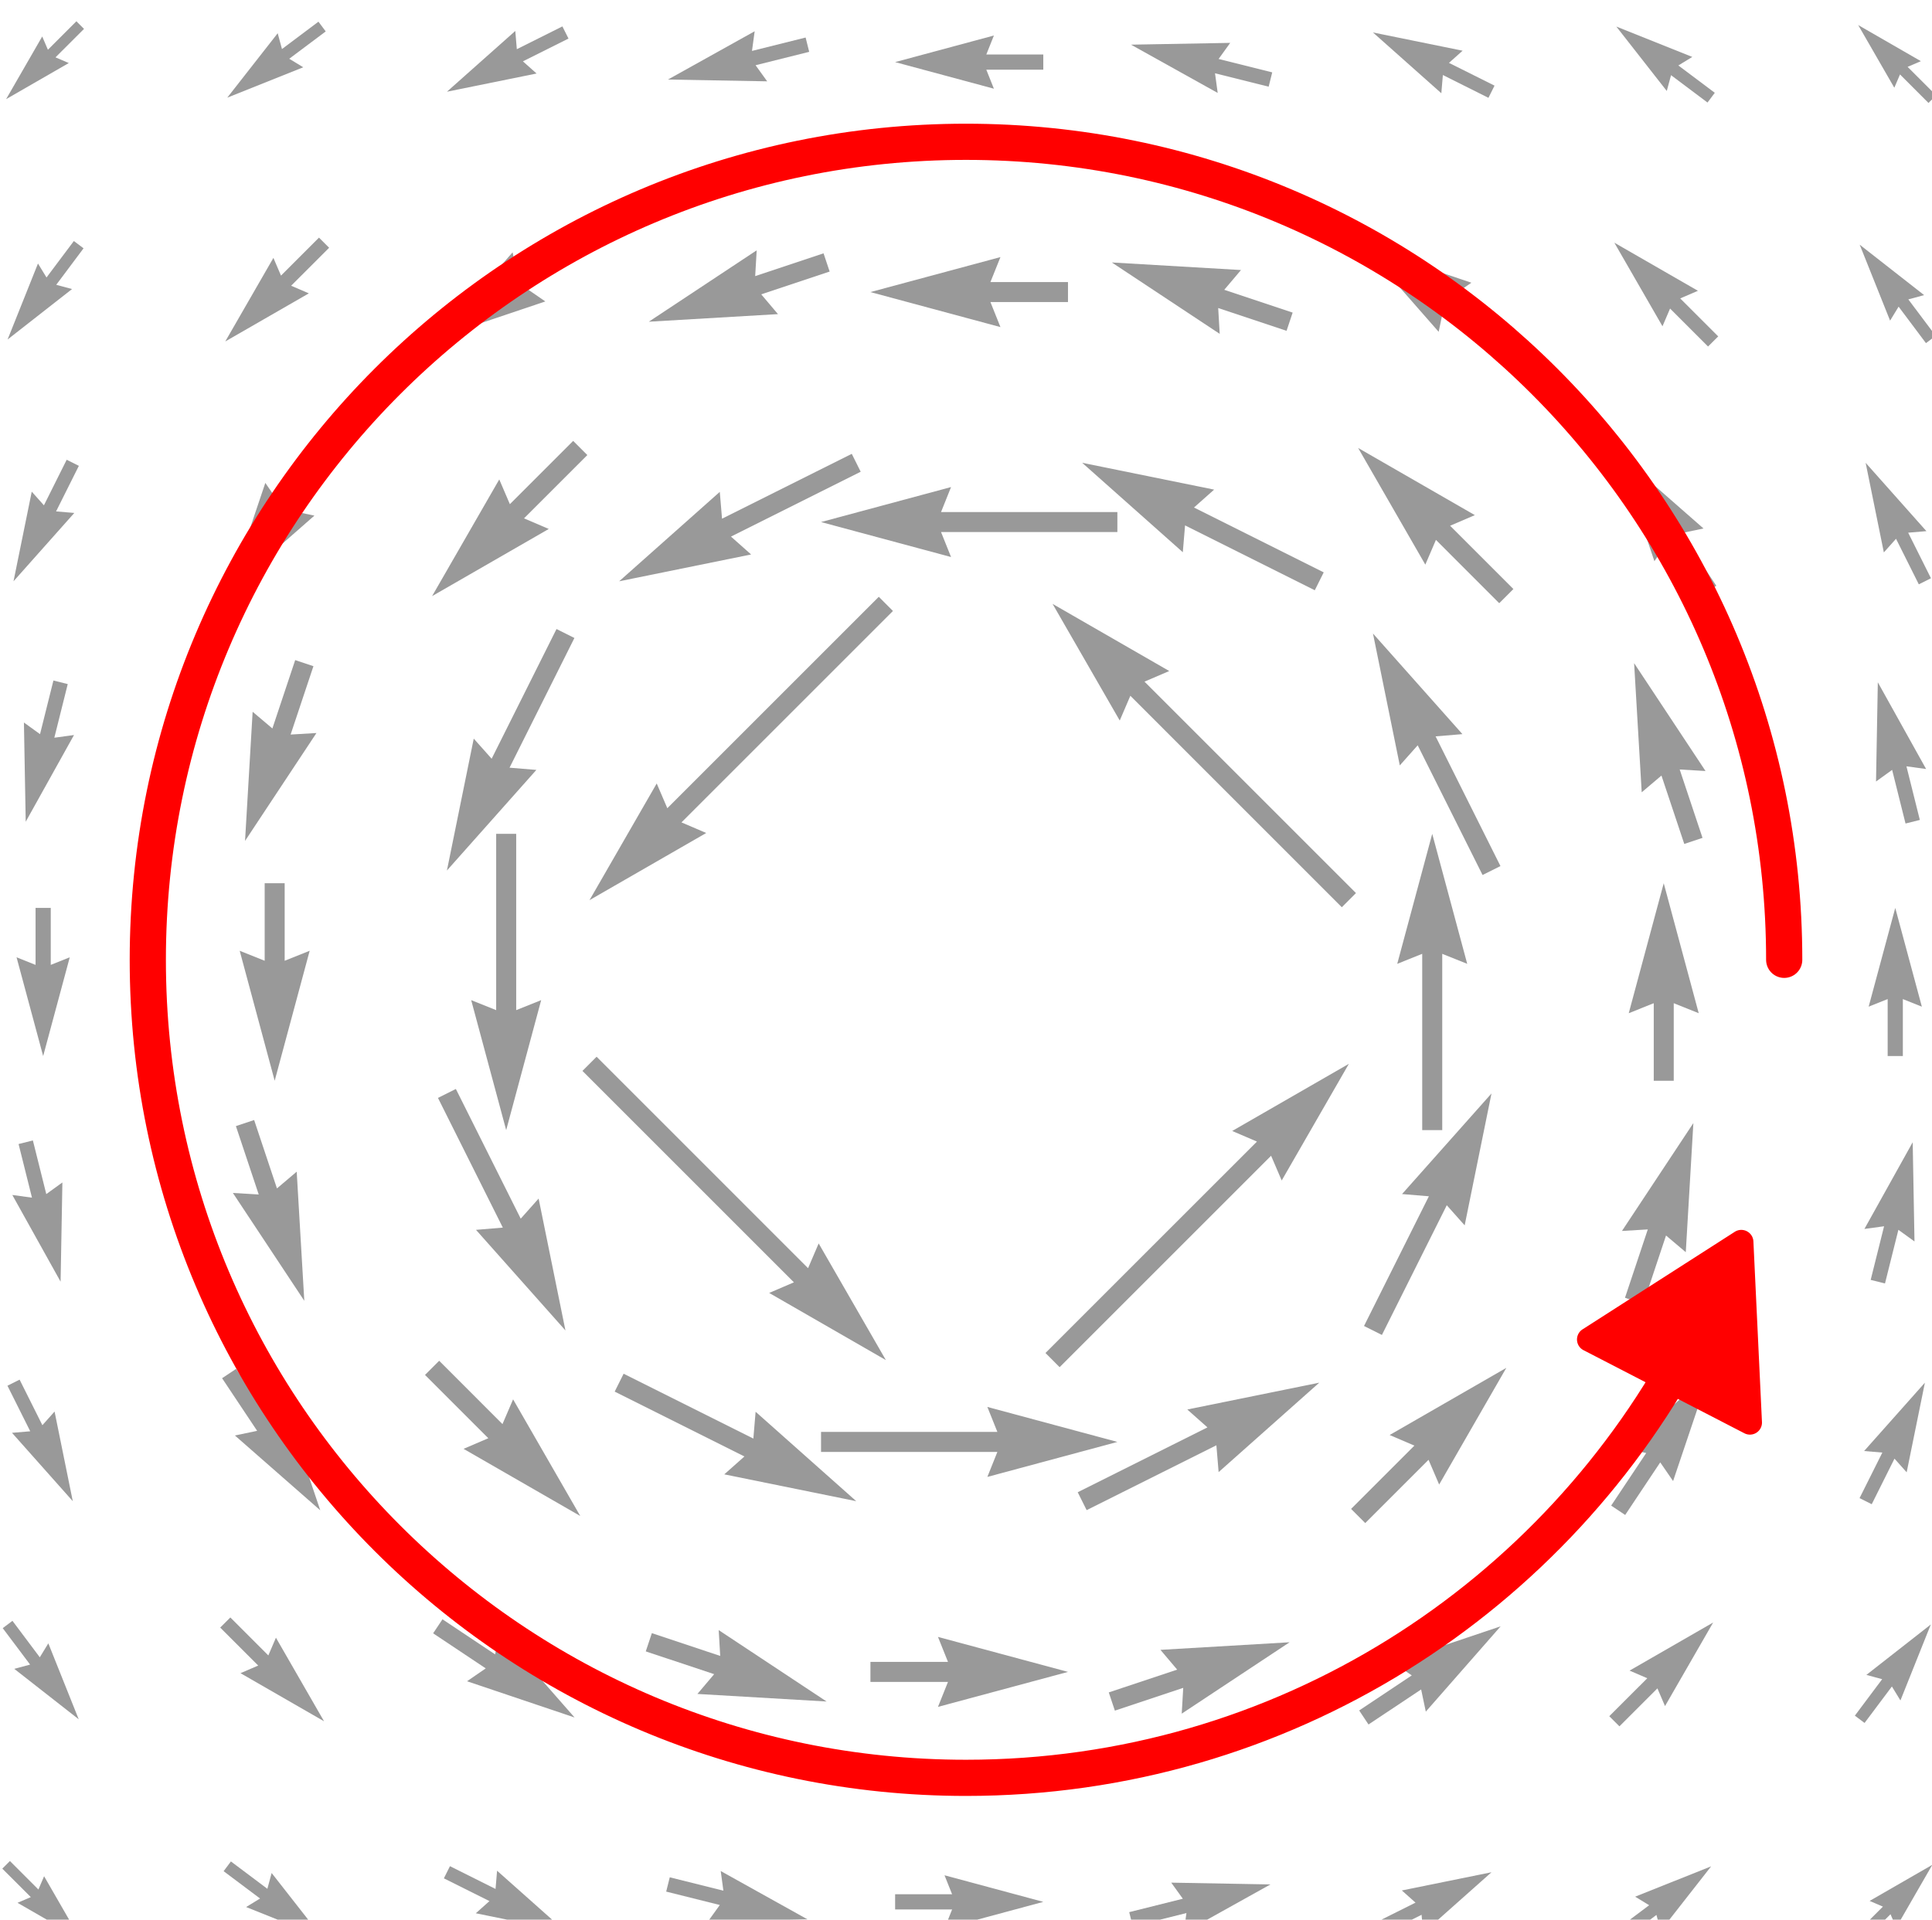 <svg xml:space="preserve" id="svg5" version="1.1" viewBox="0 0 28.238 28.064" height="106.068" width="106.728" xmlns="http://www.w3.org/2000/svg">
<defs id="defs2">
<clipPath id="p599940f5c4">
<path id="rect147590" d="M12.6 12.096h78.12v77.616H12.6z"/>
</clipPath>
<style type="text/css" id="style147418">
*{stroke-linejoin:round;stroke-linecap:butt}
</style>
</defs>
<g id="layer1" transform="translate(-79.64 -850.771)">
<g id="g153873" transform="matrix(1.178 0 0 1.178 -17.263 -156.43)" style="fill:#999;fill-opacity:1;stroke-width:.849">
<path d="m17.942 81.808 1.001 1.002.2-.467 1.269 2.203-2.203-1.269.467-.2-1.002-1.001.268-.268" clip-path="url(#p599940f5c4)" style="fill:#999;fill-opacity:1;stroke-width:.849" id="path147425" transform="matrix(.353 0 0 .353 76.05 849.227)"/>
<path d="m25.71 81.823 1.281.962.15-.556 1.773 2.265-2.67-1.068.49-.3-1.281-.961.256-.342" clip-path="url(#p599940f5c4)" style="fill:#999;fill-opacity:1;stroke-width:.849" id="path147427" transform="matrix(.353 0 0 .353 76.05 849.227)"/>
<path d="m33.409 81.989 1.602.801.054-.641 2.403 2.137-3.151-.641.48-.428-1.602-.8.214-.428" clip-path="url(#p599940f5c4)" style="fill:#999;fill-opacity:1;stroke-width:.849" id="path147429" transform="matrix(.353 0 0 .353 76.05 849.227)"/>
<path d="m41.135 82.38 1.885.471-.094-.691 3.047 1.697-3.487.063.408-.566-1.885-.471.126-.503" clip-path="url(#p599940f5c4)" style="fill:#999;fill-opacity:1;stroke-width:.849" id="path147431" transform="matrix(.353 0 0 .353 76.05 849.227)"/>
<path d="M49.056 82.977h2.003l-.267-.668 3.472.935-3.472.935.267-.668h-2.003v-.534" clip-path="url(#p599940f5c4)" style="fill:#999;fill-opacity:1;stroke-width:.849" id="path147433" transform="matrix(.353 0 0 .353 76.05 849.227)"/>
<path d="m57.284 83.605 1.885-.471-.408-.566 3.487.063-3.047 1.697.094-.691-1.885.471-.126-.503" clip-path="url(#p599940f5c4)" style="fill:#999;fill-opacity:1;stroke-width:.849" id="path147435" transform="matrix(.353 0 0 .353 76.05 849.227)"/>
<path d="m65.745 84.072 1.602-.801-.48-.428 3.151-.64-2.403 2.136-.054-.641-1.602.801-.214-.427" clip-path="url(#p599940f5c4)" style="fill:#999;fill-opacity:1;stroke-width:.849" id="path147437" transform="matrix(.353 0 0 .353 76.05 849.227)"/>
<path d="m74.278 84.323 1.282-.961-.492-.3 2.671-1.068-1.773 2.265-.15-.556-1.282.962-.256-.342" clip-path="url(#p599940f5c4)" style="fill:#999;fill-opacity:1;stroke-width:.849" id="path147439" transform="matrix(.353 0 0 .353 76.05 849.227)"/>
<path d="m82.774 84.412 1.002-1.001-.467-.2 2.203-1.269-1.269 2.203-.2-.467-1.001 1.002-.268-.268" clip-path="url(#p599940f5c4)" style="fill:#999;fill-opacity:1;stroke-width:.849" id="path147441" transform="matrix(.353 0 0 .353 76.05 849.227)"/>
<path d="m18.031 73.364.961 1.282.3-.491 1.068 2.67-2.265-1.773.556-.15-.962-1.281.342-.257" clip-path="url(#p599940f5c4)" style="fill:#999;fill-opacity:1;stroke-width:.849" id="path147443" transform="matrix(.353 0 0 .353 76.05 849.227)"/>
<path d="m25.69 73.245 1.335 1.335.267-.623 1.691 2.938-2.937-1.691.623-.268-1.336-1.335.357-.356" clip-path="url(#p599940f5c4)" style="fill:#999;fill-opacity:1;stroke-width:.849" id="path147445" transform="matrix(.353 0 0 .353 76.05 849.227)"/>
<path d="m33.146 73.31 1.849 1.233.164-.781 2.63 3-3.78-1.274.657-.452-1.849-1.233.329-.493" clip-path="url(#p599940f5c4)" style="fill:#999;fill-opacity:1;stroke-width:.849" id="path147447" transform="matrix(.353 0 0 .353 76.05 849.227)"/>
<path d="m40.505 73.797 2.403.801-.053-.908 3.792 2.51-4.54-.266.588-.695-2.404-.801.214-.641" clip-path="url(#p599940f5c4)" style="fill:#999;fill-opacity:1;stroke-width:.849" id="path147449" transform="matrix(.353 0 0 .353 76.05 849.227)"/>
<path d="M48.188 74.807h2.726l-.352-.878 4.57 1.23-4.57 1.23.352-.878h-2.726v-.704" clip-path="url(#p599940f5c4)" style="fill:#999;fill-opacity:1;stroke-width:.849" id="path147451" transform="matrix(.353 0 0 .353 76.05 849.227)"/>
<path d="m56.566 75.88 2.404-.801-.588-.695 4.54-.267-3.792 2.51.053-.907-2.403.801-.214-.64" clip-path="url(#p599940f5c4)" style="fill:#999;fill-opacity:1;stroke-width:.849" id="path147453" transform="matrix(.353 0 0 .353 76.05 849.227)"/>
<path d="m65.367 76.515 1.849-1.233-.657-.452 3.78-1.273-2.63 2.999-.164-.78-1.85 1.232-.328-.493" clip-path="url(#p599940f5c4)" style="fill:#999;fill-opacity:1;stroke-width:.849" id="path147455" transform="matrix(.353 0 0 .353 76.05 849.227)"/>
<path d="m74.158 76.717 1.336-1.335-.623-.268 2.938-1.691-1.692 2.938-.267-.623-1.335 1.335-.357-.356" clip-path="url(#p599940f5c4)" style="fill:#999;fill-opacity:1;stroke-width:.849" id="path147457" transform="matrix(.353 0 0 .353 76.05 849.227)"/>
<path d="m82.79 76.697.96-1.282-.555-.15 2.265-1.773-1.068 2.671-.3-.491-.961 1.282-.342-.257" clip-path="url(#p599940f5c4)" style="fill:#999;fill-opacity:1;stroke-width:.849" id="path147459" transform="matrix(.353 0 0 .353 76.05 849.227)"/>
<path d="m18.282 64.884.801 1.602.428-.48.64 3.151-2.136-2.403.641-.054-.801-1.602.427-.214" clip-path="url(#p599940f5c4)" style="fill:#999;fill-opacity:1;stroke-width:.849" id="path147461" transform="matrix(.353 0 0 .353 76.05 849.227)"/>
<path d="m25.892 64.506 1.232 1.849.452-.657 1.274 3.78-3-2.63.781-.164-1.232-1.85.493-.328" clip-path="url(#p599940f5c4)" style="fill:#999;fill-opacity:1;stroke-width:.849" id="path147463" transform="matrix(.353 0 0 .353 76.05 849.227)"/>
<path d="m33.03 64.221 2.225 2.226.373-.87 2.361 4.101-4.102-2.361.87-.373-2.225-2.225.498-.498" clip-path="url(#p599940f5c4)" style="fill:#999;fill-opacity:1;stroke-width:.849" id="path147465" transform="matrix(.353 0 0 .353 76.05 849.227)"/>
<path d="m39.513 64.676 4.56 2.28.079-.943 3.537 3.144-4.638-.943.708-.629-4.56-2.28.314-.629" clip-path="url(#p599940f5c4)" style="fill:#999;fill-opacity:1;stroke-width:.849" id="path147467" transform="matrix(.353 0 0 .353 76.05 849.227)"/>
<path d="M46.452 66.722h6.198l-.352-.878 4.57 1.23-4.57 1.23.352-.878h-6.198v-.704" clip-path="url(#p599940f5c4)" style="fill:#999;fill-opacity:1;stroke-width:.849" id="path147469" transform="matrix(.353 0 0 .353 76.05 849.227)"/>
<path d="m55.474 68.843 4.56-2.28-.708-.629 4.638-.943-3.537 3.144-.079-.943-4.56 2.28-.314-.63" clip-path="url(#p599940f5c4)" style="fill:#999;fill-opacity:1;stroke-width:.849" id="path147471" transform="matrix(.353 0 0 .353 76.05 849.227)"/>
<path d="m65.082 69.43 2.226-2.226-.87-.373 4.101-2.361-2.361 4.102-.373-.87-2.225 2.225-.498-.498" clip-path="url(#p599940f5c4)" style="fill:#999;fill-opacity:1;stroke-width:.849" id="path147473" transform="matrix(.353 0 0 .353 76.05 849.227)"/>
<path d="m74.224 69.313 1.232-1.849-.78-.164 2.999-2.63-1.274 3.78-.452-.657-1.232 1.849-.493-.329" clip-path="url(#p599940f5c4)" style="fill:#999;fill-opacity:1;stroke-width:.849" id="path147475" transform="matrix(.353 0 0 .353 76.05 849.227)"/>
<path d="m82.955 69.05.801-1.602-.641-.054 2.137-2.403-.641 3.151-.428-.48-.8 1.602-.428-.214" clip-path="url(#p599940f5c4)" style="fill:#999;fill-opacity:1;stroke-width:.849" id="path147477" transform="matrix(.353 0 0 .353 76.05 849.227)"/>
<path d="m18.749 56.475.471 1.886.566-.409-.063 3.488-1.697-3.048.691.094-.471-1.885.503-.126" clip-path="url(#p599940f5c4)" style="fill:#999;fill-opacity:1;stroke-width:.849" id="path147479" transform="matrix(.353 0 0 .353 76.05 849.227)"/>
<path d="m26.526 55.757.802 2.404.694-.588.267 4.54-2.51-3.792.908.054-.802-2.404.641-.214" clip-path="url(#p599940f5c4)" style="fill:#999;fill-opacity:1;stroke-width:.849" id="path147481" transform="matrix(.353 0 0 .353 76.05 849.227)"/>
<path d="m33.616 54.665 2.28 4.56.629-.707.943 4.637-3.144-3.537.943-.079-2.28-4.56.63-.314" clip-path="url(#p599940f5c4)" style="fill:#999;fill-opacity:1;stroke-width:.849" id="path147483" transform="matrix(.353 0 0 .353 76.05 849.227)"/>
<path d="m38.563 53.532 7.433 7.434.373-.87 2.362 4.101-4.102-2.361.87-.373-7.433-7.433.497-.498" clip-path="url(#p599940f5c4)" style="fill:#999;fill-opacity:1;stroke-width:.849" id="path147485" transform="matrix(.353 0 0 .353 76.05 849.227)"/>
<path d="m54.34 63.948 7.434-7.433-.87-.373 4.101-2.361-2.361 4.102-.373-.87-7.433 7.433-.497-.498" clip-path="url(#p599940f5c4)" style="fill:#999;fill-opacity:1;stroke-width:.849" id="path147489" transform="matrix(.353 0 0 .353 76.05 849.227)"/>
<path d="m65.537 62.998 2.28-4.56-.943-.078 3.144-3.537-.943 4.637-.629-.707-2.28 4.56-.629-.315" clip-path="url(#p599940f5c4)" style="fill:#999;fill-opacity:1;stroke-width:.849" id="path147491" transform="matrix(.353 0 0 .353 76.05 849.227)"/>
<path d="m74.71 62.007.802-2.404-.908.054 2.51-3.793-.267 4.54-.694-.587-.802 2.404-.64-.214" clip-path="url(#p599940f5c4)" style="fill:#999;fill-opacity:1;stroke-width:.849" id="path147493" transform="matrix(.353 0 0 .353 76.05 849.227)"/>
<path d="m83.346 61.377.471-1.885-.691.094 1.697-3.048.063 3.488-.566-.409-.471 1.886-.503-.126" clip-path="url(#p599940f5c4)" style="fill:#999;fill-opacity:1;stroke-width:.849" id="path147495" transform="matrix(.353 0 0 .353 76.05 849.227)"/>
<path d="M19.377 48.3v2.003l.668-.267-.935 3.472-.935-3.472.668.267V48.3h.534" clip-path="url(#p599940f5c4)" style="fill:#999;fill-opacity:1;stroke-width:.849" id="path147497" transform="matrix(.353 0 0 .353 76.05 849.227)"/>
<path d="M27.599 47.432v2.726l.879-.352-1.23 4.57-1.23-4.57.878.352v-2.726h.703" clip-path="url(#p599940f5c4)" style="fill:#999;fill-opacity:1;stroke-width:.849" id="path147499" transform="matrix(.353 0 0 .353 76.05 849.227)"/>
<path d="M35.737 45.696v6.198l.878-.352-1.23 4.57-1.23-4.57.878.352v-6.198h.704" clip-path="url(#p599940f5c4)" style="fill:#999;fill-opacity:1;stroke-width:.849" id="path147501" transform="matrix(.353 0 0 .353 76.05 849.227)"/>
<path d="M67.583 56.112v-6.198l-.878.352 1.23-4.57 1.23 4.57-.878-.352v6.198h-.704" clip-path="url(#p599940f5c4)" style="fill:#999;fill-opacity:1;stroke-width:.849" id="path147509" transform="matrix(.353 0 0 .353 76.05 849.227)"/>
<path d="M75.721 54.376V51.65l-.879.352 1.23-4.57 1.23 4.57-.878-.352v2.726h-.703" clip-path="url(#p599940f5c4)" style="fill:#999;fill-opacity:1;stroke-width:.849" id="path147511" transform="matrix(.353 0 0 .353 76.05 849.227)"/>
<path d="M83.943 53.508v-2.003l-.668.267.935-3.472.935 3.472-.668-.267v2.003h-.534" clip-path="url(#p599940f5c4)" style="fill:#999;fill-opacity:1;stroke-width:.849" id="path147513" transform="matrix(.353 0 0 .353 76.05 849.227)"/>
<path d="m19.974 40.431-.471 1.885.691-.094-1.697 3.048-.063-3.488.566.409.471-1.886.503.126" clip-path="url(#p599940f5c4)" style="fill:#999;fill-opacity:1;stroke-width:.849" id="path147515" transform="matrix(.353 0 0 .353 76.05 849.227)"/>
<path d="m28.61 39.801-.802 2.404.908-.054-2.51 3.793.267-4.54.694.587.802-2.404.64.214" clip-path="url(#p599940f5c4)" style="fill:#999;fill-opacity:1;stroke-width:.849" id="path147517" transform="matrix(.353 0 0 .353 76.05 849.227)"/>
<path d="m37.783 38.81-2.28 4.56.943.078-3.144 3.537.943-4.637.629.707 2.28-4.56.629.315" clip-path="url(#p599940f5c4)" style="fill:#999;fill-opacity:1;stroke-width:.849" id="path147519" transform="matrix(.353 0 0 .353 76.05 849.227)"/>
<path d="m48.98 37.86-7.434 7.433.87.373-4.102 2.361 2.362-4.102.373.87 7.433-7.433.497.498" clip-path="url(#p599940f5c4)" style="fill:#999;fill-opacity:1;stroke-width:.849" id="path147521" transform="matrix(.353 0 0 .353 76.05 849.227)"/>
<path d="m64.757 48.276-7.433-7.434-.373.87-2.361-4.101 4.101 2.361-.87.373 7.433 7.433-.497.498" clip-path="url(#p599940f5c4)" style="fill:#999;fill-opacity:1;stroke-width:.849" id="path147525" transform="matrix(.353 0 0 .353 76.05 849.227)"/>
<path d="m69.704 47.143-2.28-4.56-.629.707-.943-4.637 3.144 3.537-.943.079 2.28 4.56-.63.314" clip-path="url(#p599940f5c4)" style="fill:#999;fill-opacity:1;stroke-width:.849" id="path147527" transform="matrix(.353 0 0 .353 76.05 849.227)"/>
<path d="m76.794 46.05-.802-2.403-.694.588-.267-4.54 2.51 3.792-.908-.054.802 2.404-.641.214" clip-path="url(#p599940f5c4)" style="fill:#999;fill-opacity:1;stroke-width:.849" id="path147529" transform="matrix(.353 0 0 .353 76.05 849.227)"/>
<path d="m84.571 45.333-.471-1.886-.566.409.063-3.488 1.697 3.048-.691-.094.471 1.885-.503.126" clip-path="url(#p599940f5c4)" style="fill:#999;fill-opacity:1;stroke-width:.849" id="path147531" transform="matrix(.353 0 0 .353 76.05 849.227)"/>
<path d="m20.365 32.758-.801 1.602.641.054-2.137 2.403.641-3.151.428.48.8-1.602.428.214" clip-path="url(#p599940f5c4)" style="fill:#999;fill-opacity:1;stroke-width:.849" id="path147533" transform="matrix(.353 0 0 .353 76.05 849.227)"/>
<path d="m29.096 32.495-1.232 1.849.78.164-2.999 2.63 1.274-3.78.452.657 1.232-1.849.493.329" clip-path="url(#p599940f5c4)" style="fill:#999;fill-opacity:1;stroke-width:.849" id="path147535" transform="matrix(.353 0 0 .353 76.05 849.227)"/>
<path d="m38.238 32.379-2.226 2.225.87.373-4.101 2.361 2.361-4.102.373.87 2.225-2.225.498.498" clip-path="url(#p599940f5c4)" style="fill:#999;fill-opacity:1;stroke-width:.849" id="path147537" transform="matrix(.353 0 0 .353 76.05 849.227)"/>
<path d="m47.846 32.965-4.56 2.28.708.629-4.638.943 3.537-3.144.079.943 4.56-2.28.314.63" clip-path="url(#p599940f5c4)" style="fill:#999;fill-opacity:1;stroke-width:.849" id="path147539" transform="matrix(.353 0 0 .353 76.05 849.227)"/>
<path d="M56.868 35.086H50.67l.352.878-4.57-1.23 4.57-1.23-.352.878h6.198v.704" clip-path="url(#p599940f5c4)" style="fill:#999;fill-opacity:1;stroke-width:.849" id="path147541" transform="matrix(.353 0 0 .353 76.05 849.227)"/>
<path d="m63.807 37.132-4.56-2.28-.079.943-3.537-3.144 4.638.943-.708.629 4.56 2.28-.314.629" clip-path="url(#p599940f5c4)" style="fill:#999;fill-opacity:1;stroke-width:.849" id="path147543" transform="matrix(.353 0 0 .353 76.05 849.227)"/>
<path d="m70.29 37.587-2.225-2.226-.373.87-2.361-4.101 4.102 2.361-.87.373 2.225 2.225-.498.498" clip-path="url(#p599940f5c4)" style="fill:#999;fill-opacity:1;stroke-width:.849" id="path147545" transform="matrix(.353 0 0 .353 76.05 849.227)"/>
<path d="m77.428 37.302-1.232-1.849-.452.657-1.274-3.78 3 2.63-.781.164 1.232 1.85-.493.328" clip-path="url(#p599940f5c4)" style="fill:#999;fill-opacity:1;stroke-width:.849" id="path147547" transform="matrix(.353 0 0 .353 76.05 849.227)"/>
<path d="m85.038 36.924-.801-1.602-.428.48-.64-3.151 2.136 2.403-.641.054.801 1.602-.427.214" clip-path="url(#p599940f5c4)" style="fill:#999;fill-opacity:1;stroke-width:.849" id="path147549" transform="matrix(.353 0 0 .353 76.05 849.227)"/>
<path d="m20.53 25.11-.96 1.283.555.15-2.265 1.773 1.068-2.671.3.491.961-1.282.342.257" clip-path="url(#p599940f5c4)" style="fill:#999;fill-opacity:1;stroke-width:.849" id="path147551" transform="matrix(.353 0 0 .353 76.05 849.227)"/>
<path d="m29.162 25.091-1.336 1.335.623.268-2.938 1.691 1.692-2.938.267.623 1.335-1.335.357.356" clip-path="url(#p599940f5c4)" style="fill:#999;fill-opacity:1;stroke-width:.849" id="path147553" transform="matrix(.353 0 0 .353 76.05 849.227)"/>
<path d="m37.953 25.293-1.849 1.233.657.452-3.78 1.273 2.63-2.999.164.78 1.85-1.232.328.493" clip-path="url(#p599940f5c4)" style="fill:#999;fill-opacity:1;stroke-width:.849" id="path147555" transform="matrix(.353 0 0 .353 76.05 849.227)"/>
<path d="m46.754 25.928-2.404.801.588.695-4.54.267 3.792-2.51-.053.907 2.403-.801.214.64" clip-path="url(#p599940f5c4)" style="fill:#999;fill-opacity:1;stroke-width:.849" id="path147557" transform="matrix(.353 0 0 .353 76.05 849.227)"/>
<path d="M55.132 27h-2.726l.352.88-4.57-1.231 4.57-1.23-.352.878h2.726v.704" clip-path="url(#p599940f5c4)" style="fill:#999;fill-opacity:1;stroke-width:.849" id="path147559" transform="matrix(.353 0 0 .353 76.05 849.227)"/>
<path d="m62.815 28.011-2.403-.801.053.908-3.792-2.51 4.54.266-.588.695 2.404.801-.214.641" clip-path="url(#p599940f5c4)" style="fill:#999;fill-opacity:1;stroke-width:.849" id="path147561" transform="matrix(.353 0 0 .353 76.05 849.227)"/>
<path d="m70.174 28.498-1.849-1.233-.164.781-2.63-3 3.78 1.274-.657.452 1.849 1.233-.329.493" clip-path="url(#p599940f5c4)" style="fill:#999;fill-opacity:1;stroke-width:.849" id="path147563" transform="matrix(.353 0 0 .353 76.05 849.227)"/>
<path d="m77.63 28.563-1.335-1.335-.267.623-1.692-2.938 2.938 1.691-.623.268 1.336 1.335-.357.356" clip-path="url(#p599940f5c4)" style="fill:#999;fill-opacity:1;stroke-width:.849" id="path147565" transform="matrix(.353 0 0 .353 76.05 849.227)"/>
<path d="m85.289 28.444-.961-1.282-.3.491-1.068-2.67 2.265 1.773-.556.15.962 1.281-.342.257" clip-path="url(#p599940f5c4)" style="fill:#999;fill-opacity:1;stroke-width:.849" id="path147567" transform="matrix(.353 0 0 .353 76.05 849.227)"/>
<path d="m20.546 17.396-1.002 1.001.467.2-2.203 1.269 1.269-2.203.2.467 1.001-1.002.268.268" clip-path="url(#p599940f5c4)" style="fill:#999;fill-opacity:1;stroke-width:.849" id="path147569" transform="matrix(.353 0 0 .353 76.05 849.227)"/>
<path d="m29.042 17.485-1.282.961.492.3-2.671 1.068 1.773-2.265.15.556 1.282-.962.256.342" clip-path="url(#p599940f5c4)" style="fill:#999;fill-opacity:1;stroke-width:.849" id="path147571" transform="matrix(.353 0 0 .353 76.05 849.227)"/>
<path d="m37.575 17.736-1.602.801.48.428-3.151.64 2.403-2.136.054.641 1.602-.801.214.427" clip-path="url(#p599940f5c4)" style="fill:#999;fill-opacity:1;stroke-width:.849" id="path147573" transform="matrix(.353 0 0 .353 76.05 849.227)"/>
<path d="m46.036 18.203-1.885.471.408.566-3.487-.063 3.047-1.697-.094.691 1.885-.471.126.503" clip-path="url(#p599940f5c4)" style="fill:#999;fill-opacity:1;stroke-width:.849" id="path147575" transform="matrix(.353 0 0 .353 76.05 849.227)"/>
<path d="M54.264 18.831h-2.003l.267.668-3.472-.935 3.472-.935-.267.668h2.003v.534" clip-path="url(#p599940f5c4)" style="fill:#999;fill-opacity:1;stroke-width:.849" id="path147577" transform="matrix(.353 0 0 .353 76.05 849.227)"/>
<path d="m62.185 19.428-1.885-.471.094.691-3.047-1.697 3.487-.063-.408.566 1.885.471-.126.503" clip-path="url(#p599940f5c4)" style="fill:#999;fill-opacity:1;stroke-width:.849" id="path147579" transform="matrix(.353 0 0 .353 76.05 849.227)"/>
<path d="m69.911 19.82-1.602-.802-.054.641-2.403-2.137 3.151.641-.48.428 1.602.8-.214.428" clip-path="url(#p599940f5c4)" style="fill:#999;fill-opacity:1;stroke-width:.849" id="path147581" transform="matrix(.353 0 0 .353 76.05 849.227)"/>
<path d="m77.61 19.985-1.281-.962-.15.556-1.773-2.265 2.67 1.068-.49.3 1.281.961-.256.342" clip-path="url(#p599940f5c4)" style="fill:#999;fill-opacity:1;stroke-width:.849" id="path147583" transform="matrix(.353 0 0 .353 76.05 849.227)"/>
<path d="m85.378 20-1.001-1.002-.2.467-1.269-2.203 2.203 1.269-.467.2 1.002 1.001-.268.268" clip-path="url(#p599940f5c4)" style="fill:#999;fill-opacity:1;stroke-width:.849" id="path147585" transform="matrix(.353 0 0 .353 76.05 849.227)"/>
</g>
<path id="path4241" style="fill:none;stroke:red;stroke-width:.529;stroke-linecap:round;stroke-linejoin:round;stroke-dasharray:none;stop-color:#000" d="M105.718 864.803c0-6.605-5.354-11.959-11.959-11.959-6.605 0-11.959 5.354-11.959 11.96 0 6.604 5.354 11.958 11.96 11.958 4.629 0 8.644-2.63 10.631-6.478"/>
<g id="g175193">
<g id="path175195">
<path style="color:#000;fill:red;fill-rule:evenodd;stroke-width:.265pt;stroke-linejoin:round;-inkscape-stroke:none" d="m105.092 868.927.125 2.641-2.35-1.214z" id="path175199"/>
<path style="color:#000;fill:red;fill-rule:evenodd;stroke-linejoin:round;-inkscape-stroke:none" d="M105.172 868.771a.176.176 0 0 0-.176.008l-2.225 1.426a.176.176 0 0 0 .014.305l2.352 1.215a.176.176 0 0 0 .256-.164l-.125-2.64a.176.176 0 0 0-.096-.15zm-.242.47.097 2.03-1.808-.933z" id="path175201"/>
</g>
</g>
</g>
</svg>
